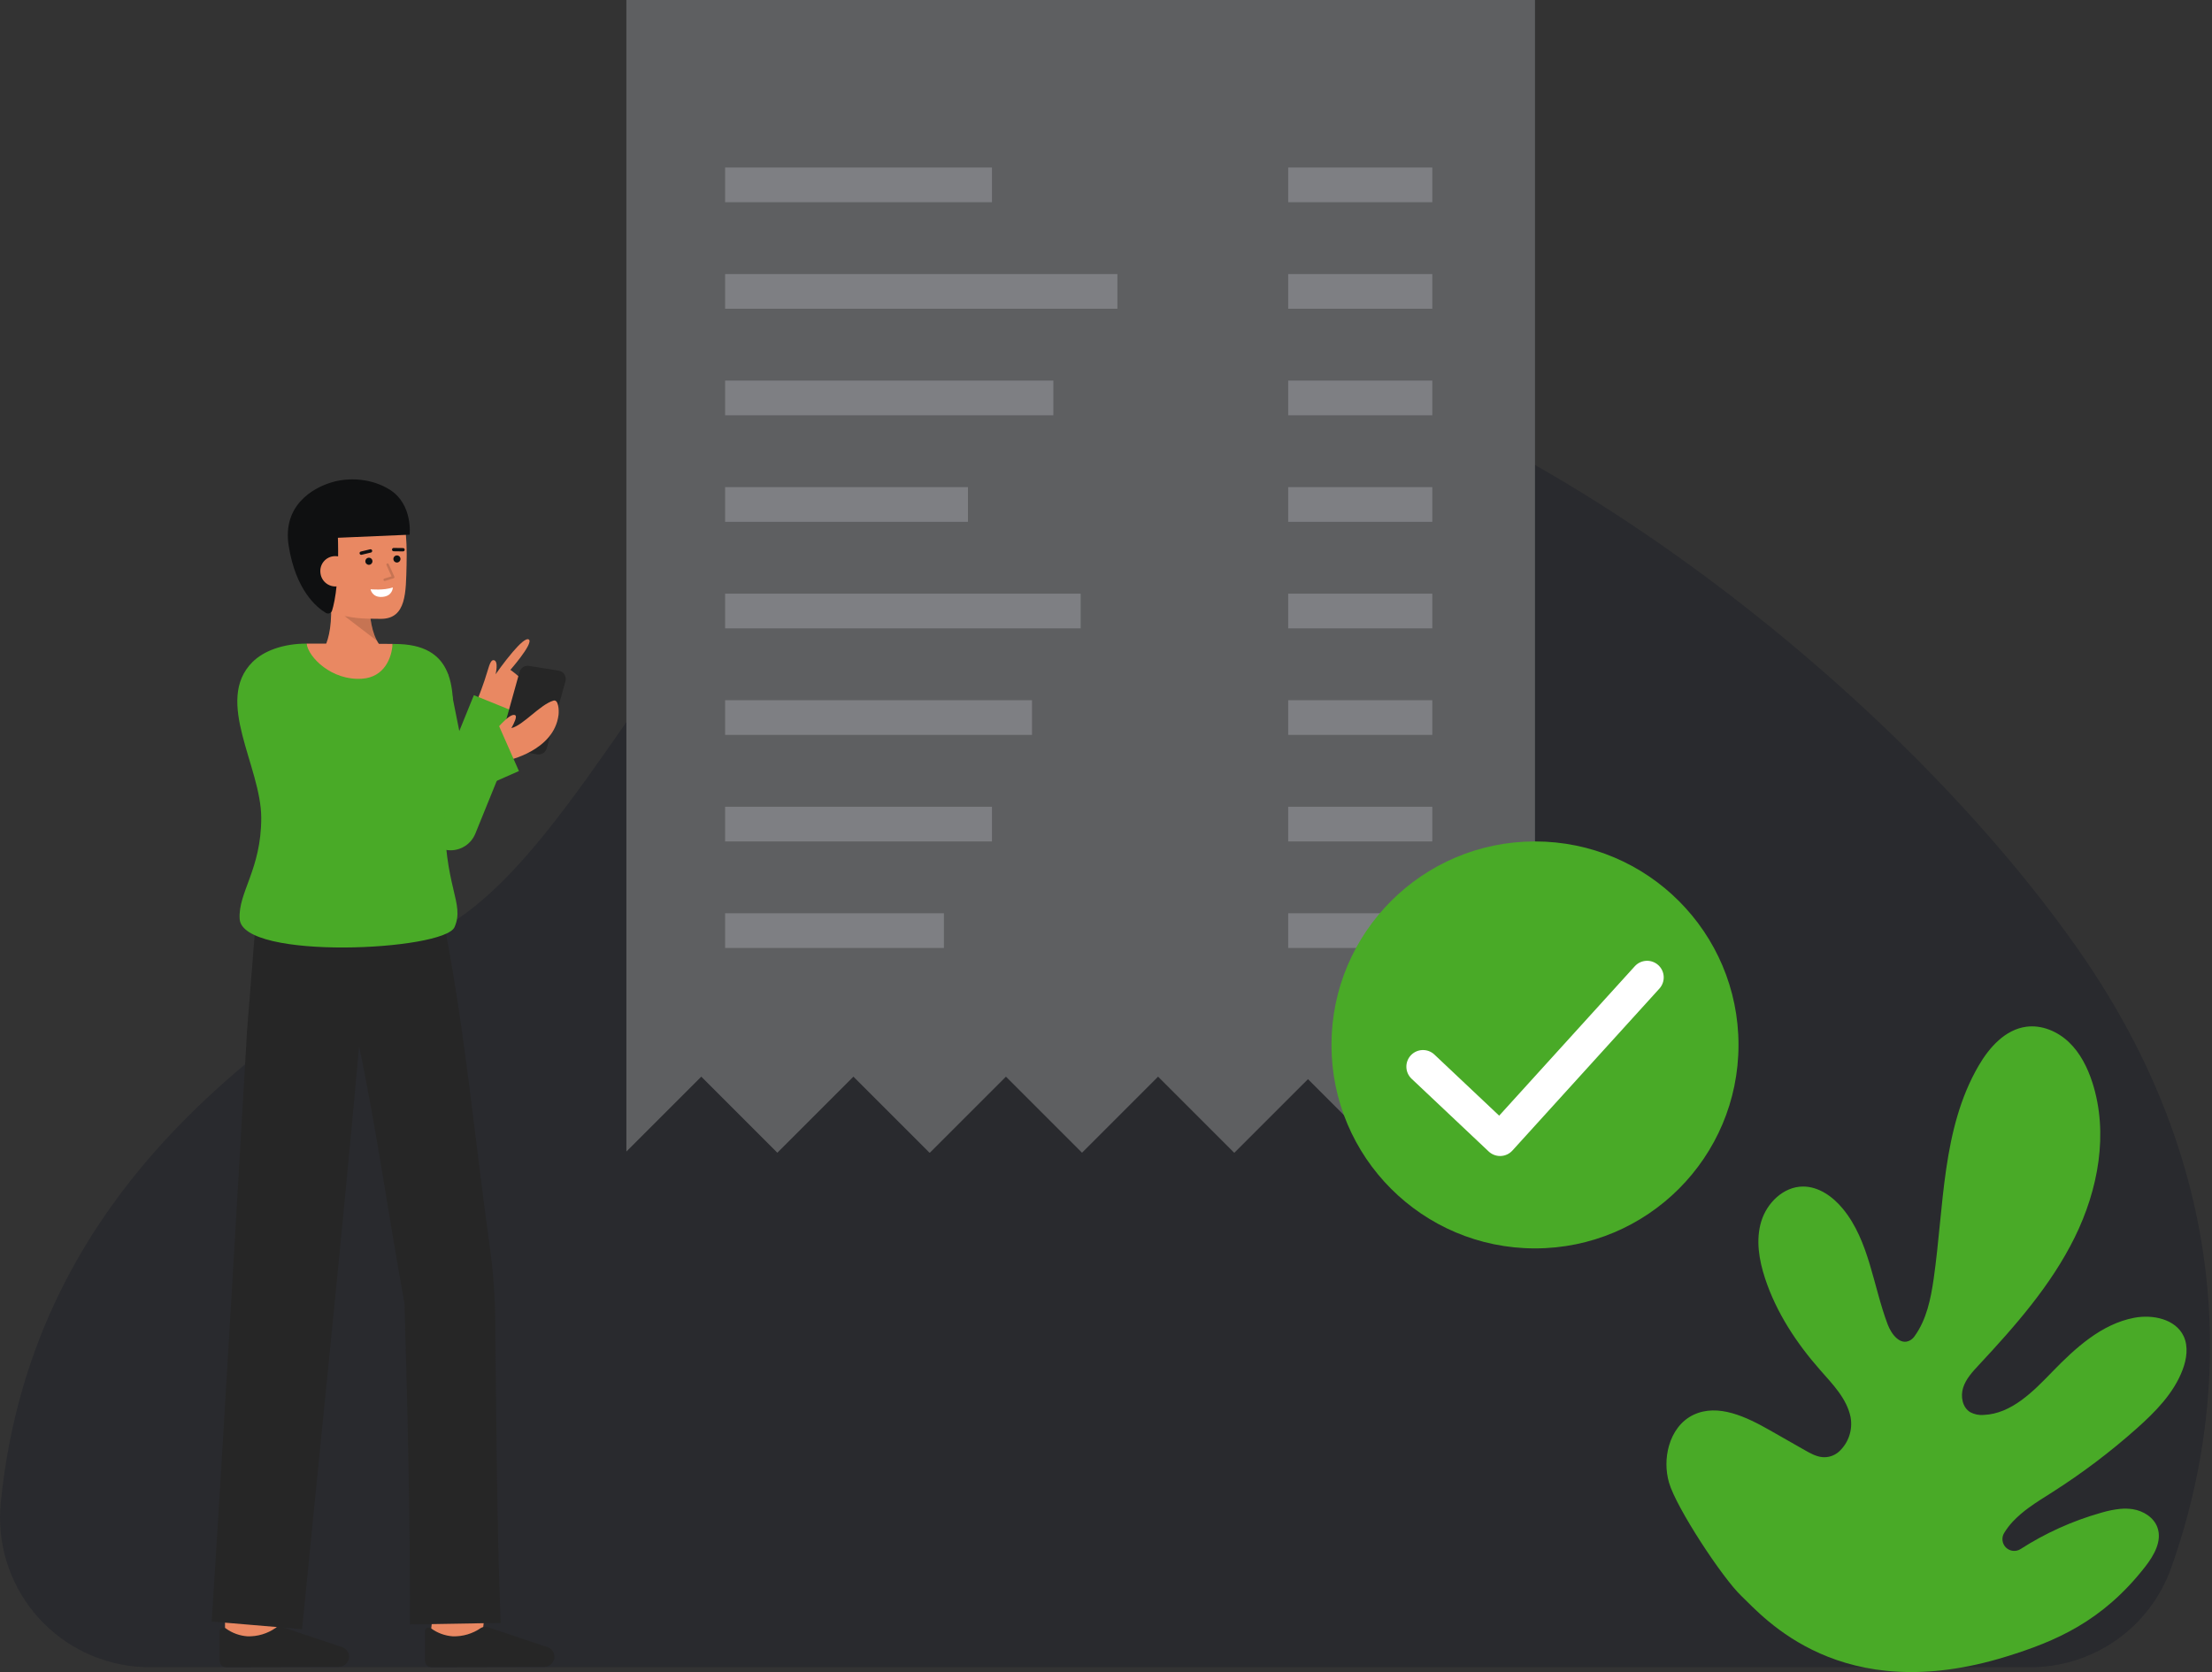 <svg width="902" height="682" viewBox="0 0 902 682" fill="none" xmlns="http://www.w3.org/2000/svg">
<rect x="0" y="0" width="902" height="682" fill="#333333" stroke="none"/>
<g clip-path="url(#clip0_7_58)">
<path d="M827.9 679.972C840.442 679.983 852.683 676.123 862.949 668.917C873.215 661.711 881.006 651.512 885.258 639.712C903.941 587.665 920.402 491.254 847.251 386.969C766.366 271.662 604.56 152.459 490.751 140.247C312.451 121.125 262.617 329.009 182.615 377.385C113.493 419.181 13.394 481.856 0.31 612.848C-0.491 620.821 0.286 628.874 2.597 636.547C4.907 644.219 8.707 651.362 13.778 657.566C18.849 663.771 25.093 668.915 32.152 672.707C39.212 676.498 46.949 678.862 54.922 679.663C56.939 679.863 58.963 679.965 60.993 679.969L827.9 679.972Z" fill="#292A2E"/>
<path d="M818.22 675.585C838.026 669.447 857.242 661.426 874.751 638.976C878.344 634.376 881.721 628.482 879.751 622.976C878.269 618.833 873.982 616.176 869.627 615.5C868.005 615.264 866.36 615.219 864.727 615.366C864.719 615.366 864.711 615.366 864.708 615.366C862.198 615.623 859.716 616.11 857.295 616.82L856.603 617.02C845.047 620.304 834.039 625.275 823.935 631.774C823.019 632.357 821.933 632.614 820.853 632.502C819.774 632.39 818.763 631.916 817.987 631.157C817.211 630.398 816.714 629.398 816.577 628.321C816.441 627.244 816.673 626.153 817.235 625.224C818.266 623.54 819.466 621.965 820.815 620.524C822.806 618.443 824.987 616.552 827.329 614.875C830.443 612.604 833.765 610.575 837.016 608.502C849.102 600.805 860.552 592.152 871.256 582.627C878.896 575.821 886.368 568.268 889.999 558.699C891.668 554.299 892.427 549.226 890.437 544.962C887.153 537.962 877.85 535.999 870.243 537.452C856.913 540.005 846.265 549.777 836.822 559.516C828.991 567.609 820.216 576.57 808.965 577.067C807.047 577.247 805.119 576.86 803.418 575.955C800.209 574.011 799.384 569.507 800.528 565.931C801.672 562.355 804.319 559.497 806.874 556.753C821.725 540.821 836.339 524.247 845.982 504.724C855.625 485.201 859.897 462.153 853.196 441.424C851.232 435.364 848.279 429.468 843.674 425.066C839.069 420.664 832.611 417.904 826.289 418.747C817.676 419.881 811.189 427.147 806.825 434.655C791.825 460.408 792.742 491.963 788.517 521.463C787.335 529.722 785.617 538.192 780.697 544.99C780.244 545.644 779.655 546.193 778.971 546.6C774.923 548.944 771.291 544.217 769.771 540.206C763.771 524.338 762.271 506.19 751.529 493.056C747.429 488.056 741.629 483.877 735.164 483.918C727.269 483.972 720.509 490.566 718.205 498.118C715.901 505.67 717.28 513.875 719.748 521.374C724.33 535.28 732.542 547.774 742.22 558.753C747.32 564.553 753.09 570.408 754.62 577.972C755.089 580.543 754.893 583.191 754.051 585.664C753.208 588.138 751.747 590.355 749.807 592.105C748.9 592.895 747.844 593.494 746.701 593.868C745.558 594.242 744.351 594.382 743.153 594.281C740.561 594.044 738.217 592.722 735.953 591.437C735.004 590.897 734.053 590.349 733.096 589.812C729.323 587.664 725.549 585.513 721.774 583.359C712.174 577.885 700.593 572.292 690.599 577.006C685.499 579.416 682.158 584.155 680.586 589.592C679.179 594.527 679.179 599.757 680.586 604.692C683.563 614.955 702.327 643.514 710.066 650.879C719.107 659.48 750.452 696.588 818.22 675.585Z" fill="#49AA27"/>
<path d="M625.931 0V470.104H625.375L595.396 440.125L565.408 470.104H563.341L533.362 440.125L503.374 470.104H503.235L472.237 439.106L441.247 470.104H441.201L410.202 439.106L379.204 470.104H379L348.001 439.106L317.012 470.104H316.956L285.967 439.106L255.423 469.65V0H625.931Z" fill="#5E5F61"/>
<path d="M455.646 111.772H295.68V125.919H455.646V111.772Z" fill="#7E7F83"/>
<path d="M404.501 68.321H295.68V82.468H404.501V68.321Z" fill="#7E7F83"/>
<path d="M429.529 155.222H295.68V169.369H429.529V155.222Z" fill="#7E7F83"/>
<path d="M394.707 198.673H295.68V212.82H394.707V198.673Z" fill="#7E7F83"/>
<path d="M440.68 242.123H295.68V256.27H440.68V242.123Z" fill="#7E7F83"/>
<path d="M420.824 285.574H295.68V299.721H420.824V285.574Z" fill="#7E7F83"/>
<path d="M404.501 329.024H295.68V343.171H404.501V329.024Z" fill="#7E7F83"/>
<path d="M384.913 372.475H295.68V386.622H384.913V372.475Z" fill="#7E7F83"/>
<path d="M584.054 111.772H525.291V125.919H584.054V111.772Z" fill="#7E7F83"/>
<path d="M584.054 68.321H525.291V82.468H584.054V68.321Z" fill="#7E7F83"/>
<path d="M584.054 155.222H525.291V169.369H584.054V155.222Z" fill="#7E7F83"/>
<path d="M584.054 198.673H525.291V212.82H584.054V198.673Z" fill="#7E7F83"/>
<path d="M584.054 242.123H525.291V256.27H584.054V242.123Z" fill="#7E7F83"/>
<path d="M584.054 285.574H525.291V299.721H584.054V285.574Z" fill="#7E7F83"/>
<path d="M584.054 329.024H525.291V343.171H584.054V329.024Z" fill="#7E7F83"/>
<path d="M584.054 372.475H525.291V386.622H584.054V372.475Z" fill="#7E7F83"/>
<path d="M625.931 509.145C671.763 509.145 708.918 471.99 708.918 426.158C708.918 380.326 671.763 343.171 625.931 343.171C580.098 343.171 542.944 380.326 542.944 426.158C542.944 471.99 580.098 509.145 625.931 509.145Z" fill="#49AA27"/>
<path d="M611.7 471.468C609.971 471.468 608.307 470.807 607.049 469.62L575.526 439.876C574.254 438.634 573.522 436.943 573.485 435.166C573.449 433.389 574.111 431.669 575.331 430.376C576.55 429.083 578.229 428.321 580.005 428.254C581.781 428.186 583.512 428.819 584.826 430.016L611.326 455.016L666.665 394.036C667.877 392.721 669.56 391.939 671.347 391.86C673.133 391.78 674.879 392.41 676.203 393.612C677.527 394.814 678.323 396.49 678.416 398.276C678.51 400.062 677.894 401.812 676.703 403.146L616.72 469.246C616.114 469.913 615.382 470.453 614.565 470.834C613.749 471.215 612.864 471.429 611.964 471.464C611.876 471.466 611.788 471.468 611.7 471.468Z" fill="white"/>
<path d="M196.405 669.152L175.551 666.673C176.49 658.78 177.551 649.299 177.623 647.745C177.623 647.845 177.623 647.926 177.623 647.989H198.623C198.619 648.619 198.619 650.535 196.405 669.152Z" fill="#E98862"/>
<path d="M112.729 671.663L91.729 671.594C91.729 671.594 91.799 649.91 91.799 647.989H112.799C112.8 649.916 112.729 671.663 112.729 671.663Z" fill="#E98862"/>
<path d="M167.158 662.521L204.152 661.891C202.614 622.928 202.352 578.363 201.939 538.036C201.825 528.041 201.07 518.063 199.679 508.164C193.727 465.441 189.845 422.964 181.831 380.485L181.564 380.564L180.782 375.234L104.705 370.539L100.745 420.244C100.745 420.244 90.836 592.191 86.317 661.329L123.185 664.444C129.828 596.658 140.109 497.888 146.431 426.677C153.692 461.347 158.631 497.245 164.945 531.618C166.209 574.644 167.275 619.623 167.158 662.521Z" fill="#262626"/>
<path d="M138.258 679.785C138.823 679.782 139.381 679.663 139.897 679.435C140.414 679.207 140.878 678.875 141.261 678.46C141.643 678.044 141.936 677.554 142.121 677.021C142.305 676.487 142.378 675.921 142.334 675.358C142.273 674.578 141.991 673.831 141.52 673.205C141.049 672.58 140.409 672.103 139.675 671.829L115.233 663.642C114.759 663.485 114.258 663.433 113.762 663.488C113.266 663.543 112.788 663.704 112.36 663.961C109 666.293 104.981 667.485 100.893 667.361C97.709 667.135 94.652 666.019 92.072 664.139C91.845 663.953 91.57 663.836 91.279 663.8C90.988 663.765 90.693 663.813 90.428 663.939C90.164 664.064 89.94 664.263 89.784 664.511C89.627 664.759 89.544 665.046 89.545 665.339V677.291C89.545 677.644 89.615 677.993 89.75 678.318C89.885 678.644 90.084 678.94 90.333 679.189C90.583 679.437 90.88 679.634 91.206 679.768C91.532 679.902 91.881 679.97 92.234 679.969L138.258 679.785Z" fill="#262626"/>
<path d="M221.991 679.785C222.556 679.782 223.114 679.664 223.631 679.436C224.147 679.208 224.611 678.875 224.994 678.46C225.376 678.044 225.669 677.555 225.854 677.021C226.038 676.487 226.111 675.921 226.067 675.358C226.006 674.578 225.724 673.831 225.253 673.206C224.782 672.58 224.142 672.103 223.409 671.829L198.966 663.642C198.493 663.485 197.991 663.433 197.495 663.488C197 663.543 196.522 663.704 196.094 663.961C192.734 666.293 188.714 667.485 184.626 667.361C181.442 667.135 178.386 666.019 175.806 664.139C175.579 663.953 175.304 663.835 175.013 663.8C174.722 663.764 174.427 663.812 174.162 663.938C173.897 664.063 173.673 664.262 173.516 664.51C173.36 664.758 173.277 665.046 173.278 665.339V677.291C173.278 677.644 173.348 677.993 173.483 678.318C173.618 678.644 173.816 678.94 174.066 679.189C174.316 679.437 174.613 679.634 174.939 679.768C175.265 679.902 175.614 679.971 175.967 679.969L221.991 679.785Z" fill="#262626"/>
<path d="M204.633 294.645C204.633 294.645 215.077 285.245 215.659 282.057C216.241 278.869 208.125 273.191 208.125 273.191C208.125 273.191 210.204 270.818 212.216 268.139C214.539 265.047 216.773 261.546 215.625 260.809C214.517 260.098 211.787 262.729 209.066 265.909C205.566 269.999 202.092 275.002 202.092 275.002C202.092 275.002 203.443 269.471 201.32 269.246C200.447 269.154 199.82 270.046 198.702 273.967C197.433 278.437 194.763 285.212 194.763 285.212L204.633 294.645Z" fill="#E98862"/>
<path d="M183.731 346.787C185.9 346.787 188.02 346.14 189.819 344.929C191.618 343.717 193.015 341.997 193.831 339.987L213.431 291.721L193.231 283.521L187.29 298.13L182.632 274.851L161.251 279.129L173.036 338.023C173.496 340.322 174.684 342.412 176.426 343.982C178.167 345.551 180.368 346.518 182.702 346.738C183.046 346.771 183.39 346.787 183.731 346.787Z" fill="#49AA27"/>
<path d="M219.113 307.656L206.991 305.722C206.514 305.646 206.059 305.47 205.655 305.206C205.251 304.941 204.907 304.594 204.646 304.188C204.386 303.781 204.214 303.325 204.142 302.847C204.07 302.369 204.1 301.882 204.23 301.417L211.856 274.045C212.082 273.234 212.598 272.534 213.307 272.08C214.015 271.625 214.867 271.447 215.698 271.58L227.82 273.514C228.297 273.59 228.752 273.766 229.156 274.031C229.56 274.295 229.904 274.642 230.164 275.048C230.425 275.455 230.597 275.912 230.669 276.389C230.74 276.867 230.711 277.354 230.581 277.819L222.954 305.191C222.728 306.002 222.212 306.701 221.504 307.156C220.795 307.611 219.944 307.789 219.113 307.656Z" fill="#262626"/>
<path d="M199.592 300.482L206.741 310.182C206.741 310.182 225.956 306.33 227.759 291.527C227.967 289.827 227.787 285.106 225.676 285.739C220.176 287.387 213.331 295.827 208.532 296.949C209.627 294.988 210.963 292.219 210.101 291.712C207.835 290.381 201.741 298.417 199.592 300.482Z" fill="#E98862"/>
<path d="M102.948 270.017C107.519 265.447 115.409 262.497 125.028 262.487C125.749 268.097 159.809 268.117 160.068 262.617C161.368 262.637 162.378 262.657 163.008 262.687C186.126 263.687 186.058 282.316 183.784 302.908L202.805 294.518L211.605 314.468L181.332 327.819C181.312 328.419 181.296 329.019 181.29 329.619C180.899 362.079 189.669 368.199 185.349 378.119C181.16 387.749 98.83 391.749 97.73 374.809C97.03 364.029 106.53 354.619 106.53 333.609C106.53 312.599 87.2 285.767 102.948 270.017Z" fill="#49AA27"/>
<path d="M160.068 262.617C159.809 268.117 156.818 276.207 147.588 276.817C135.288 277.627 125.749 268.097 125.028 262.487H125.059C137.169 262.487 153.008 262.507 160.068 262.617Z" fill="#E98862"/>
<path d="M128.788 268.6C128.788 268.6 136.521 264.5 134.794 243.443L150.77 240.481C150.77 240.481 148.97 259.359 157.058 265.353L128.788 268.6Z" fill="#E98862"/>
<g opacity="0.15">
<path d="M153.784 261.406L140.512 251.253L150.936 251.145C151.238 254.713 152.204 258.193 153.784 261.406Z" fill="black"/>
</g>
<path d="M125.729 235.278C126.835 241.667 130.321 247.716 135.957 249.778C142.646 252.227 147.601 252.393 155.314 252.393C165.839 252.393 165.491 241.417 165.787 230.355C166.087 219.249 165.201 207.337 161.041 203.467C152.741 195.742 128.368 200.634 125.403 213.554C123.87 220.238 124.676 229.2 125.729 235.278Z" fill="#E98862"/>
<path d="M150.429 230.357C151.229 230.357 151.878 229.708 151.878 228.908C151.878 228.108 151.229 227.459 150.429 227.459C149.629 227.459 148.98 228.108 148.98 228.908C148.98 229.708 149.629 230.357 150.429 230.357Z" fill="#0F1011"/>
<path d="M161.86 229.42C162.66 229.42 163.309 228.771 163.309 227.971C163.309 227.171 162.66 226.522 161.86 226.522C161.06 226.522 160.411 227.171 160.411 227.971C160.411 228.771 161.06 229.42 161.86 229.42Z" fill="#0F1011"/>
<path d="M164.371 224.883H164.362L160.524 224.835C160.435 224.834 160.346 224.815 160.264 224.78C160.182 224.745 160.108 224.694 160.045 224.63C159.983 224.566 159.934 224.49 159.9 224.407C159.867 224.324 159.851 224.235 159.852 224.146C159.852 224.056 159.87 223.967 159.904 223.885C159.939 223.802 159.99 223.727 160.054 223.664C160.119 223.602 160.195 223.553 160.278 223.52C160.362 223.487 160.451 223.472 160.541 223.474L164.379 223.522C164.555 223.53 164.721 223.605 164.843 223.733C164.964 223.861 165.031 224.03 165.03 224.206C165.029 224.382 164.96 224.551 164.837 224.678C164.714 224.804 164.547 224.877 164.371 224.883Z" fill="#0F1011"/>
<path d="M147.3 226.283C147.133 226.283 146.973 226.221 146.849 226.11C146.724 225.999 146.645 225.847 146.625 225.682C146.606 225.516 146.648 225.349 146.743 225.213C146.838 225.076 146.98 224.979 147.142 224.94L150.926 224.029C151.013 224.007 151.104 224.002 151.194 224.015C151.283 224.028 151.368 224.059 151.446 224.106C151.523 224.152 151.59 224.214 151.643 224.286C151.697 224.359 151.735 224.442 151.756 224.529C151.777 224.617 151.781 224.708 151.766 224.797C151.752 224.886 151.72 224.971 151.673 225.048C151.625 225.125 151.563 225.191 151.489 225.243C151.416 225.296 151.333 225.333 151.245 225.353L147.46 226.264C147.408 226.276 147.354 226.283 147.3 226.283Z" fill="#0F1011"/>
<path d="M137.568 213.667C138.696 235.235 136.586 245.261 135.412 249.017C135.335 249.265 135.202 249.491 135.024 249.68C134.846 249.869 134.628 250.015 134.386 250.107C134.143 250.2 133.883 250.235 133.624 250.212C133.366 250.189 133.116 250.108 132.894 249.974C129.138 247.742 120.6 240.783 117.72 222.589C115.14 206.289 127.278 199.095 135.298 196.696C142.211 194.628 151.58 195.028 159.037 199.778C168.428 205.76 167.037 218.07 167.037 218.07C155.643 218.595 131.298 219.606 131.298 219.606" fill="#0F1011"/>
<path d="M142.891 232.454C142.969 233.264 142.885 234.082 142.644 234.86C142.403 235.637 142.009 236.359 141.487 236.983C140.965 237.607 140.323 238.122 139.6 238.496C138.877 238.87 138.087 239.097 137.276 239.163C136.465 239.23 135.648 239.134 134.874 238.882C134.1 238.63 133.384 238.227 132.767 237.695C132.15 237.164 131.645 236.516 131.281 235.788C130.917 235.059 130.702 234.266 130.647 233.454C130.567 232.647 130.65 231.833 130.891 231.059C131.133 230.285 131.527 229.568 132.052 228.95C132.576 228.332 133.22 227.825 133.944 227.461C134.668 227.097 135.458 226.882 136.267 226.83C140.645 226.691 142.614 229.073 142.891 232.454Z" fill="#E98862"/>
<g opacity="0.15">
<path d="M156.861 236.945C156.741 236.945 156.625 236.902 156.535 236.824C156.444 236.746 156.384 236.638 156.366 236.519C156.348 236.401 156.374 236.28 156.438 236.179C156.501 236.077 156.6 236.002 156.714 235.967L159.661 235.062L157.6 230.472C157.548 230.351 157.545 230.215 157.592 230.092C157.64 229.97 157.734 229.871 157.854 229.817C157.974 229.763 158.11 229.758 158.233 229.804C158.356 229.85 158.457 229.943 158.512 230.062L160.805 235.169C160.834 235.234 160.849 235.304 160.849 235.375C160.849 235.446 160.834 235.516 160.805 235.58C160.775 235.645 160.733 235.702 160.68 235.749C160.626 235.796 160.564 235.831 160.496 235.852L157.008 236.923C156.96 236.938 156.911 236.945 156.861 236.945Z" fill="black"/>
</g>
<path d="M151.1 240.32C151.1 240.32 156.449 240.884 160.2 239.574C160.2 239.574 160.17 243.097 155.938 243.444C151.706 243.791 151.1 240.32 151.1 240.32Z" fill="white"/>
</g>
<defs>
<clipPath id="clip0_7_58">
<rect width="901.189" height="681.934" fill="white"/>
</clipPath>
</defs>
</svg>

